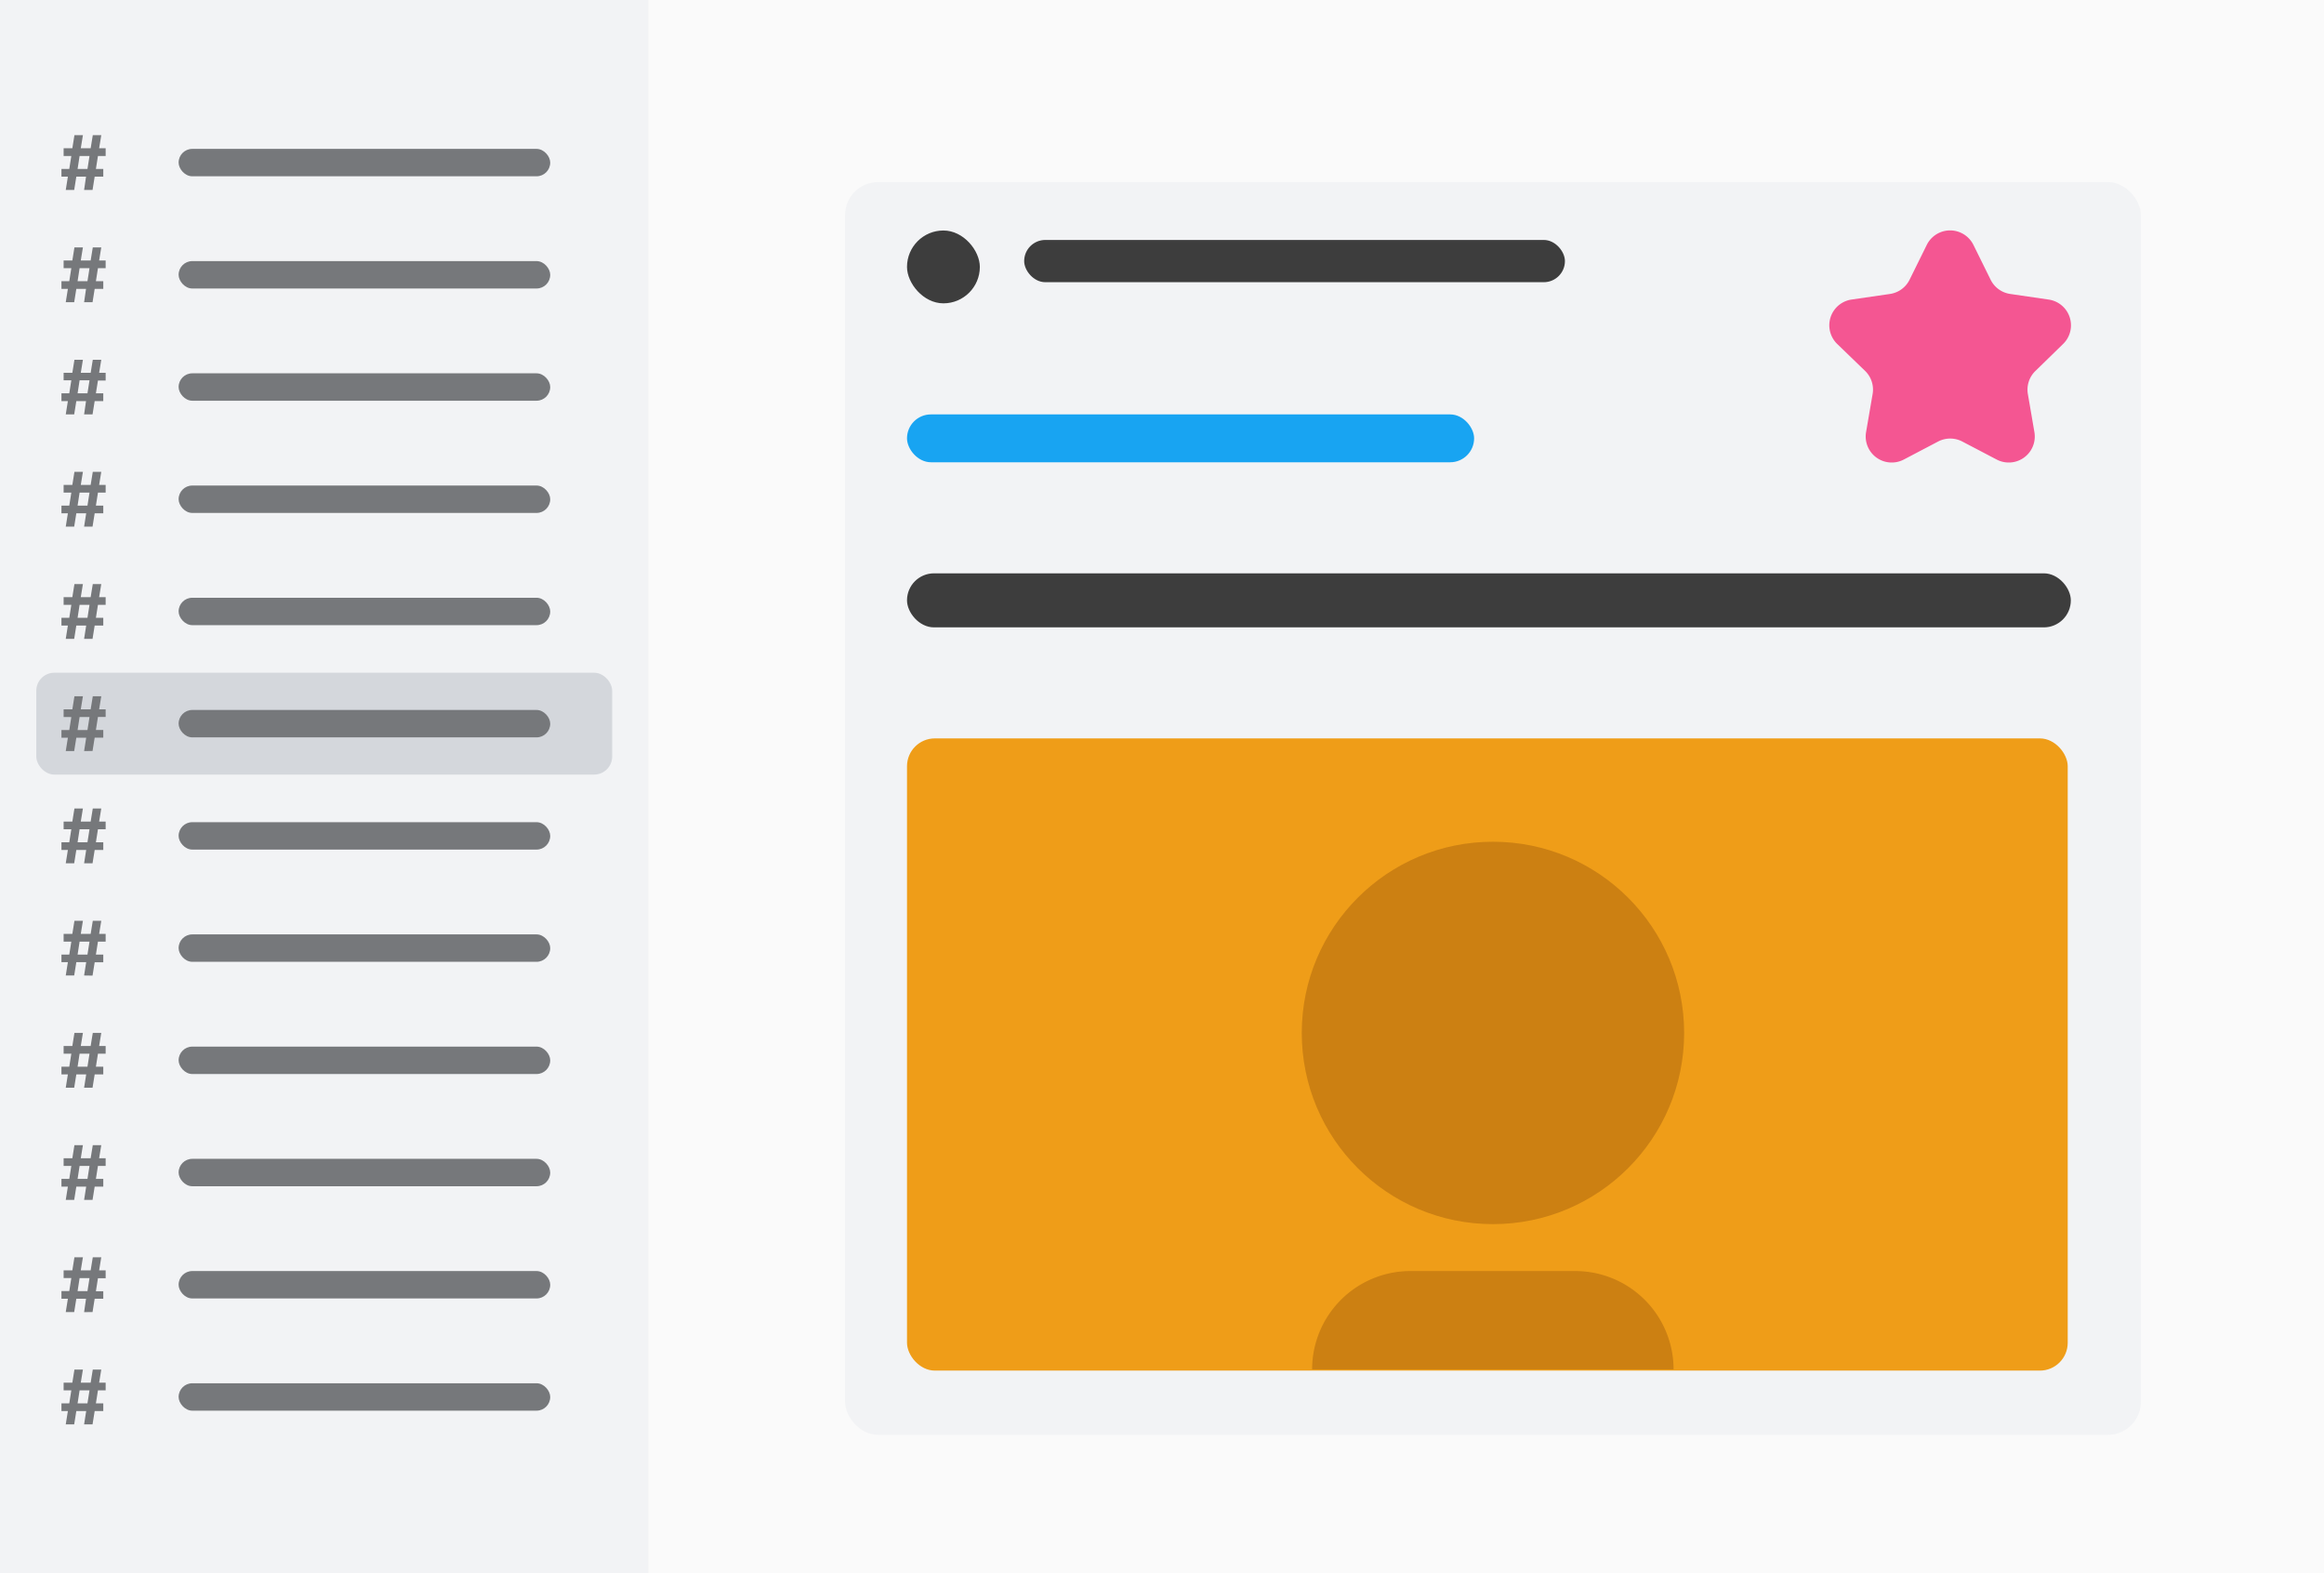 <svg xmlns="http://www.w3.org/2000/svg" viewBox="0 0 567.29 384"><rect x="0" y="0" width="567.29" height="384" fill="#333333" stroke="none"/><defs><style>.cls-1{fill:#fafafa;}.cls-2{fill:#f2f3f5;}.cls-3{fill:#76787b;}.cls-4{fill:#d4d7dc;}.cls-5{fill:#3d3d3d;}.cls-6{fill:#f45692;}.cls-7{fill:#18a4f2;}.cls-8{fill:#ef9d18;}.cls-9{fill:#cc8012;}</style></defs><g id="Layer_2" data-name="Layer 2"><g id="Layer_1-2" data-name="Layer 1"><rect class="cls-1" x="142" width="425.29" height="384"/><rect class="cls-2" width="158.29" height="384"/><path class="cls-3" d="M20.53,46.37,21,43.12H18.63l-.52,3.25H16.05l.52-3.25H15V41.24h1.91l.5-3.17H15.53V36.19h2.13L18.17,33h2.07l-.52,3.19h2.41L22.65,33h2.07l-.52,3.19h1.59v1.88H23.91l-.5,3.17h1.8v1.88h-2.1l-.52,3.25Zm-1.59-5.13h2.41l.5-3.17H19.43Z"/><rect class="cls-3" x="43.6" y="36.34" width="90.71" height="6.69" rx="3.34"/><path class="cls-3" d="M20.53,73.76,21,70.51H18.63l-.52,3.25H16.05l.52-3.25H15V68.63h1.91l.5-3.17H15.53V63.58h2.13l.51-3.19h2.07l-.52,3.19h2.41l.52-3.19h2.07l-.52,3.19h1.59v1.88H23.91l-.5,3.17h1.8v1.88h-2.1l-.52,3.25Zm-1.59-5.13h2.41l.5-3.17H19.43Z"/><rect class="cls-3" x="43.6" y="63.73" width="90.71" height="6.69" rx="3.34"/><path class="cls-3" d="M20.53,101.15,21,97.9H18.63l-.52,3.25H16.05l.52-3.25H15V96h1.91l.5-3.17H15.53V91h2.13l.51-3.19h2.07L19.72,91h2.41l.52-3.19h2.07L24.2,91h1.59v1.88H23.91L23.41,96h1.8V97.9h-2.1l-.52,3.25ZM18.94,96h2.41l.5-3.17H19.43Z"/><rect class="cls-3" x="43.6" y="91.12" width="90.71" height="6.69" rx="3.34"/><path class="cls-3" d="M20.53,128.54l.51-3.25H18.63l-.52,3.25H16.05l.52-3.25H15v-1.88h1.91l.5-3.17H15.53v-1.88h2.13l.51-3.19h2.07l-.52,3.19h2.41l.52-3.19h2.07l-.52,3.19h1.59v1.88H23.91l-.5,3.17h1.8v1.88h-2.1l-.52,3.25Zm-1.59-5.13h2.41l.5-3.17H19.43Z"/><rect class="cls-3" x="43.6" y="118.51" width="90.71" height="6.69" rx="3.34"/><path class="cls-3" d="M20.53,155.93l.51-3.25H18.63l-.52,3.25H16.05l.52-3.25H15V150.8h1.91l.5-3.17H15.53v-1.88h2.13l.51-3.19h2.07l-.52,3.19h2.41l.52-3.19h2.07l-.52,3.19h1.59v1.88H23.91l-.5,3.17h1.8v1.88h-2.1l-.52,3.25Zm-1.59-5.13h2.41l.5-3.17H19.43Z"/><rect class="cls-3" x="43.6" y="145.9" width="90.71" height="6.69" rx="3.34"/><rect class="cls-4" x="8.86" y="164.2" width="140.57" height="24.86" rx="4.4"/><path class="cls-3" d="M20.53,183.32l.51-3.25H18.63l-.52,3.25H16.05l.52-3.25H15v-1.88h1.91l.5-3.17H15.53v-1.88h2.13l.51-3.19h2.07l-.52,3.19h2.41l.52-3.19h2.07l-.52,3.19h1.59V175H23.91l-.5,3.17h1.8v1.88h-2.1l-.52,3.25Zm-1.59-5.13h2.41l.5-3.17H19.43Z"/><rect class="cls-3" x="43.6" y="173.29" width="90.71" height="6.69" rx="3.34"/><path class="cls-3" d="M20.53,210.71l.51-3.25H18.63l-.52,3.25H16.05l.52-3.25H15v-1.88h1.91l.5-3.17H15.53v-1.88h2.13l.51-3.19h2.07l-.52,3.19h2.41l.52-3.19h2.07l-.52,3.19h1.59v1.88H23.91l-.5,3.17h1.8v1.88h-2.1l-.52,3.25Zm-1.59-5.13h2.41l.5-3.17H19.43Z"/><rect class="cls-3" x="43.6" y="200.68" width="90.71" height="6.69" rx="3.34"/><path class="cls-3" d="M20.53,238.1l.51-3.25H18.63l-.52,3.25H16.05l.52-3.25H15V233h1.91l.5-3.17H15.53v-1.88h2.13l.51-3.19h2.07l-.52,3.19h2.41l.52-3.19h2.07l-.52,3.19h1.59v1.88H23.91l-.5,3.17h1.8v1.88h-2.1l-.52,3.25ZM18.94,233h2.41l.5-3.17H19.43Z"/><rect class="cls-3" x="43.6" y="228.07" width="90.71" height="6.69" rx="3.34"/><path class="cls-3" d="M20.53,265.49l.51-3.25H18.63l-.52,3.25H16.05l.52-3.25H15v-1.88h1.91l.5-3.17H15.53v-1.88h2.13l.51-3.19h2.07l-.52,3.19h2.41l.52-3.19h2.07l-.52,3.19h1.59v1.88H23.91l-.5,3.17h1.8v1.88h-2.1l-.52,3.25Zm-1.59-5.13h2.41l.5-3.17H19.43Z"/><rect class="cls-3" x="43.6" y="255.46" width="90.71" height="6.69" rx="3.34"/><path class="cls-3" d="M20.53,292.88l.51-3.25H18.63l-.52,3.25H16.05l.52-3.25H15v-1.88h1.91l.5-3.17H15.53V282.7h2.13l.51-3.19h2.07l-.52,3.19h2.41l.52-3.19h2.07l-.52,3.19h1.59v1.88H23.91l-.5,3.17h1.8v1.88h-2.1l-.52,3.25Zm-1.59-5.13h2.41l.5-3.17H19.43Z"/><rect class="cls-3" x="43.6" y="282.85" width="90.71" height="6.69" rx="3.34"/><path class="cls-3" d="M20.53,320.27,21,317H18.63l-.52,3.25H16.05l.52-3.25H15v-1.88h1.91l.5-3.17H15.53v-1.88h2.13l.51-3.19h2.07l-.52,3.19h2.41l.52-3.19h2.07l-.52,3.19h1.59V312H23.91l-.5,3.17h1.8V317h-2.1l-.52,3.25Zm-1.59-5.13h2.41l.5-3.17H19.43Z"/><rect class="cls-3" x="43.6" y="310.24" width="90.71" height="6.69" rx="3.34"/><path class="cls-3" d="M20.53,347.66l.51-3.25H18.63l-.52,3.25H16.05l.52-3.25H15v-1.88h1.91l.5-3.17H15.53v-1.88h2.13l.51-3.19h2.07l-.52,3.19h2.41l.52-3.19h2.07l-.52,3.19h1.59v1.88H23.91l-.5,3.17h1.8v1.88h-2.1l-.52,3.25Zm-1.59-5.13h2.41l.5-3.17H19.43Z"/><rect class="cls-3" x="43.6" y="337.63" width="90.71" height="6.69" rx="3.34"/><rect class="cls-2" x="206.29" y="44.45" width="316.29" height="305.77" rx="8.03"/><rect class="cls-5" x="221.4" y="56.26" width="17.78" height="17.78" rx="8.89"/><rect class="cls-5" x="250" y="58.57" width="132" height="10.31" rx="5.16"/><path class="cls-6" d="M481.73,59.81l4.18,8.46a6.36,6.36,0,0,0,4.79,3.48L500,73.11A6.35,6.35,0,0,1,503.56,84l-6.76,6.59A6.35,6.35,0,0,0,495,96.16l1.6,9.31a6.35,6.35,0,0,1-9.22,6.69L479,107.77a6.37,6.37,0,0,0-5.91,0l-8.36,4.39a6.35,6.35,0,0,1-9.22-6.69l1.6-9.31a6.35,6.35,0,0,0-1.83-5.62L448.51,84A6.35,6.35,0,0,1,452,73.11l9.35-1.36a6.35,6.35,0,0,0,4.78-3.48l4.18-8.46A6.35,6.35,0,0,1,481.73,59.81Z"/><rect class="cls-7" x="221.4" y="101.15" width="138.43" height="11.68" rx="5.84"/><rect class="cls-5" x="221.4" y="139.94" width="284.09" height="13.19" rx="6.59"/><rect class="cls-8" x="221.4" y="180.23" width="283.33" height="154.31" rx="6.8"/><circle class="cls-9" cx="364.43" cy="252.12" r="46.67"/><path class="cls-9" d="M344.33,310.24h40.19a24,24,0,0,1,24,24v0a0,0,0,0,1,0,0H320.29a0,0,0,0,1,0,0v0A24,24,0,0,1,344.33,310.24Z"/></g></g></svg>